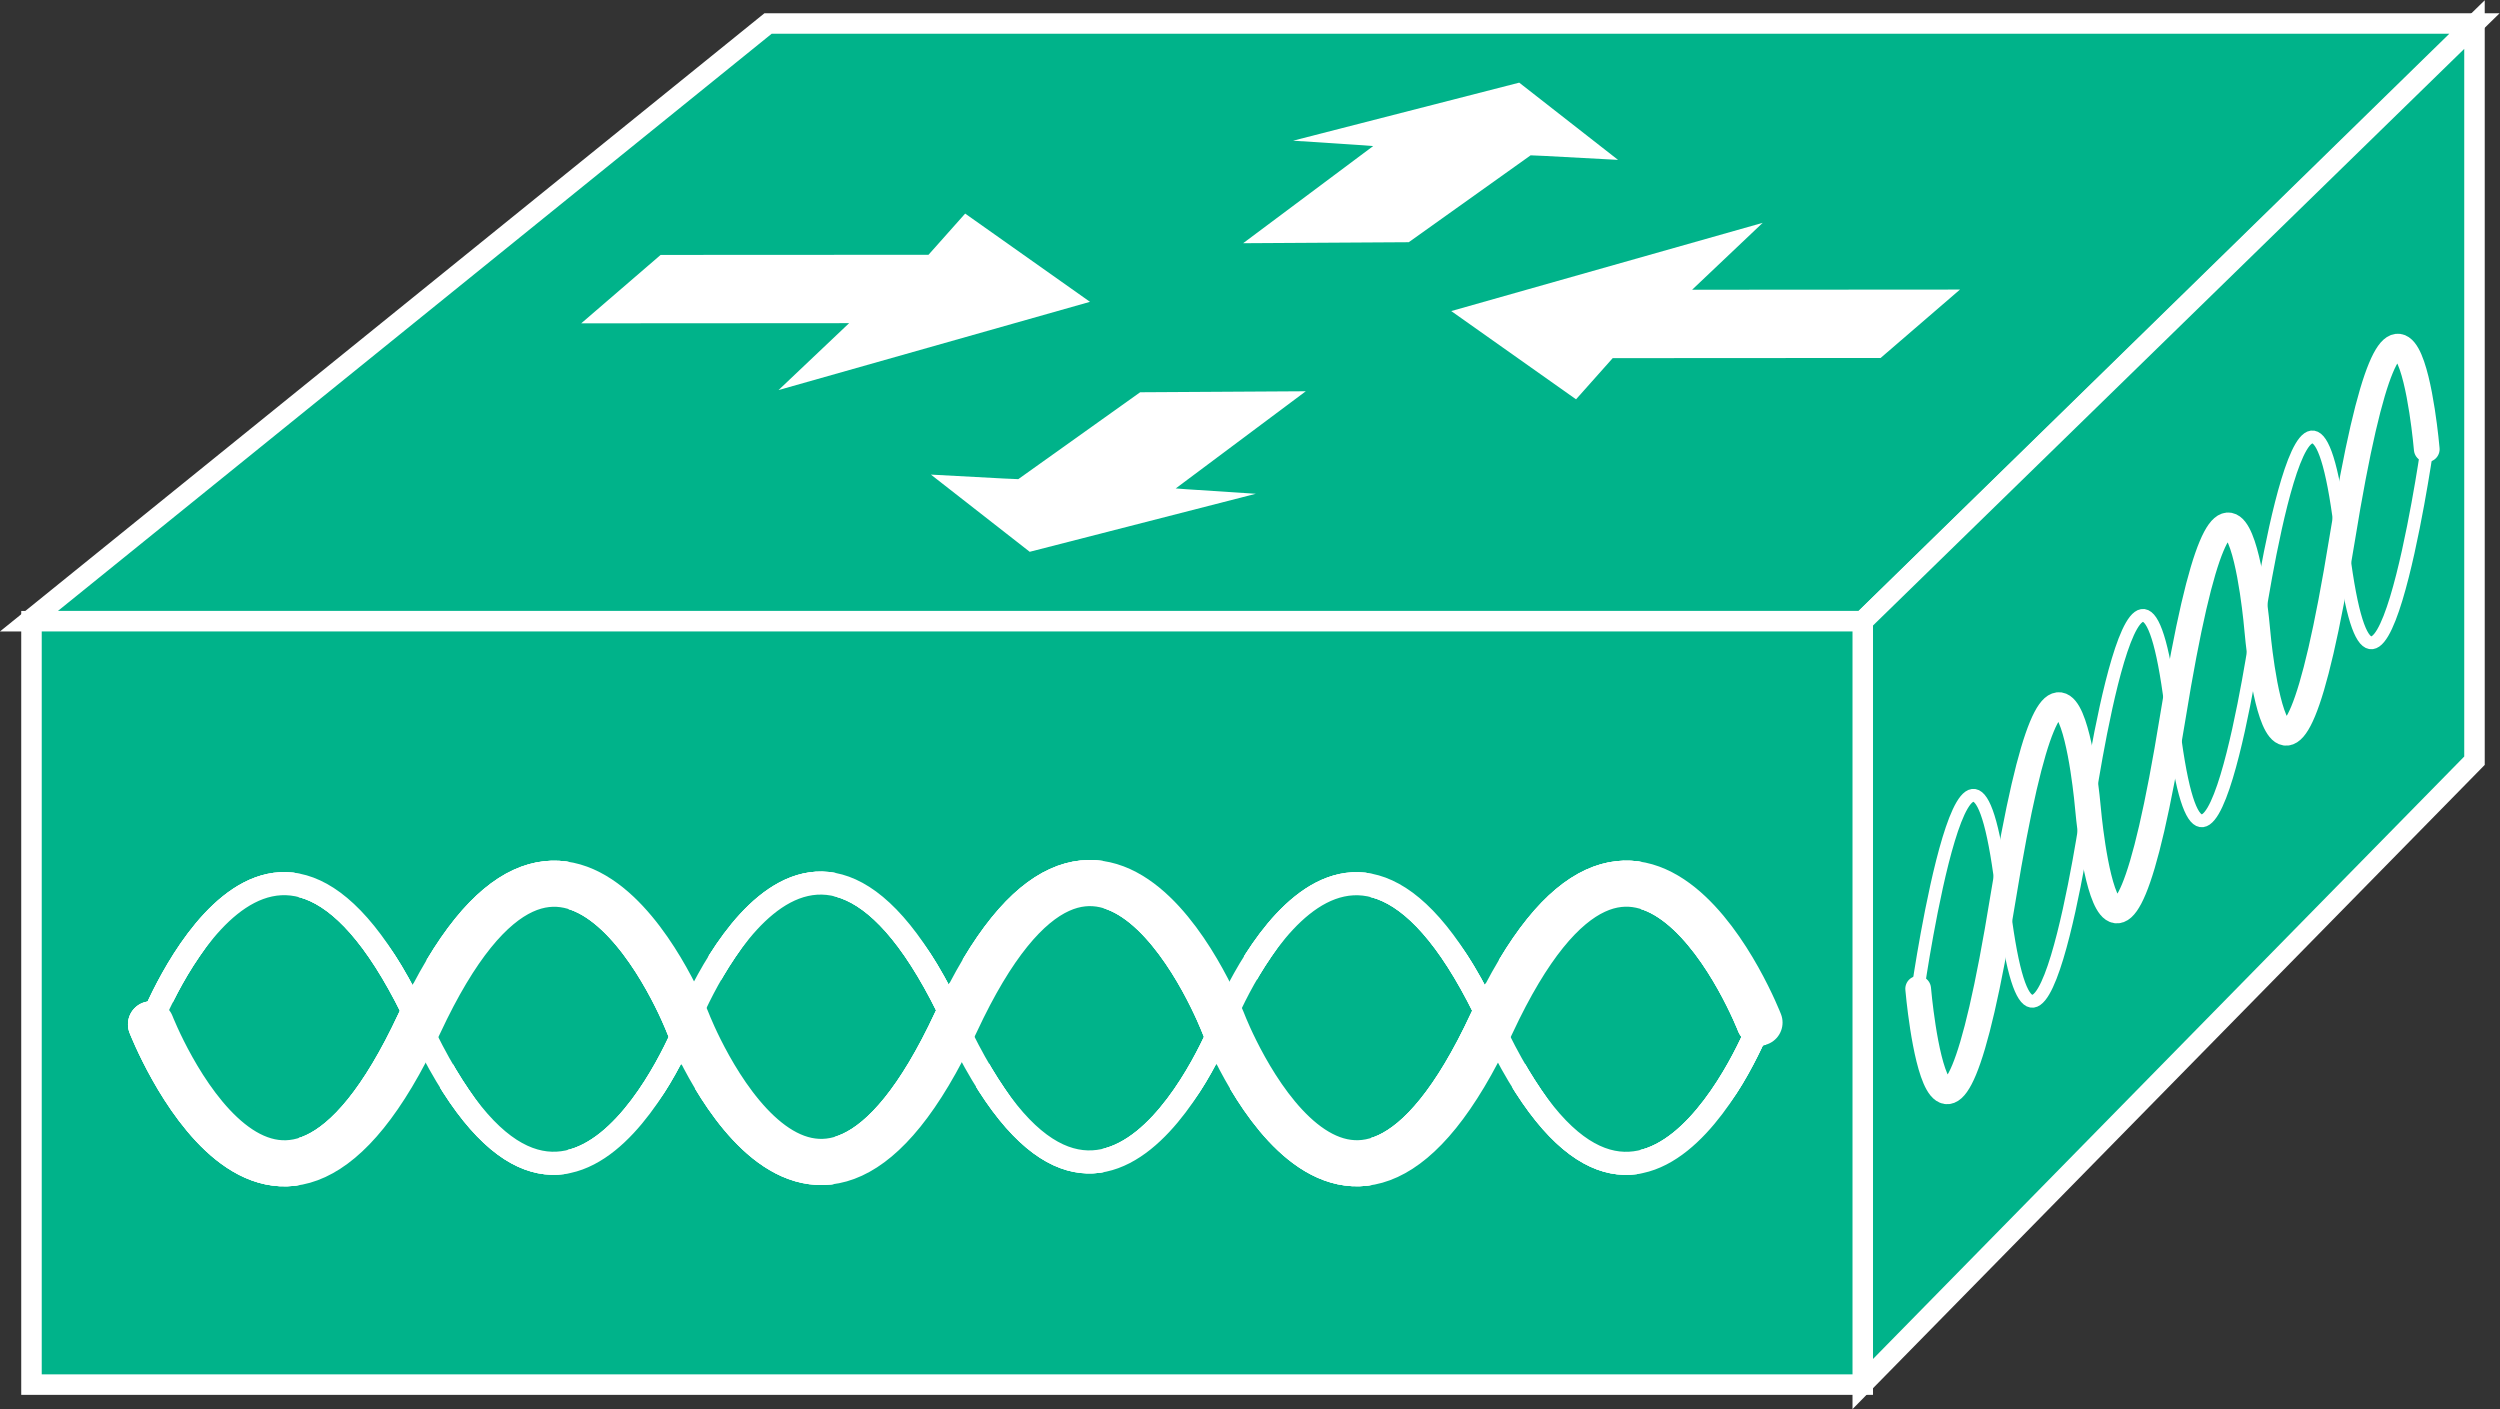 <?xml version="1.0" encoding="UTF-8" standalone="no"?>
<svg
   xmlns:dc="http://purl.org/dc/elements/1.1/"
   xmlns:cc="http://creativecommons.org/ns#"
   xmlns:rdf="http://www.w3.org/1999/02/22-rdf-syntax-ns#"
   xmlns:svg="http://www.w3.org/2000/svg"
   xmlns="http://www.w3.org/2000/svg"
   viewBox="0 0 65.053 36.667"
   height="36.667"
   width="65.053"
   xml:space="preserve"
   id="svg2"
   version="1.1"><rect x="0" y="0" width="65.053" height="36.667" fill="#333333" stroke="none"/><defs
     id="defs6" /><g
     transform="matrix(1.333,0,0,-1.333,0,36.667)"
     id="g10"><g
       transform="scale(0.1)"
       id="g12"><path
         id="path14"
         style="fill:#00B38A;fill-opacity:1;fill-rule:nonzero;stroke:none"
         d="M 5.652,153.809 149.934,270.488 H 483.039 L 363.625,153.809 H 5.652" /><path
         id="path16"
         style="fill:none;stroke:#FFFFFF;stroke-width:4;stroke-linecap:butt;stroke-linejoin:miter;stroke-miterlimit:4;stroke-dasharray:none;stroke-opacity:1"
         d="M 5.652,153.809 149.934,270.488 H 483.039 L 363.625,153.809 Z" /><path
         id="path18"
         style="fill:#00B38A;fill-opacity:1;fill-rule:nonzero;stroke:none"
         d="M 363.625,4.895 483.039,126.574 V 270.273 L 363.625,153.809 V 4.895" /><path
         id="path20"
         style="fill:none;stroke:#FFFFFF;stroke-width:4;stroke-linecap:butt;stroke-linejoin:miter;stroke-miterlimit:4;stroke-dasharray:none;stroke-opacity:1"
         d="M 363.625,4.895 483.039,126.574 V 270.273 L 363.625,153.809 Z" /><path
         id="path22"
         style="fill:#00B38A;fill-opacity:1;fill-rule:nonzero;stroke:none"
         d="M 363.625,4.785 V 153.809 H 6.145 V 4.785 H 363.625" /><path
         id="path24"
         style="fill:none;stroke:#FFFFFF;stroke-width:4;stroke-linecap:butt;stroke-linejoin:miter;stroke-miterlimit:4;stroke-dasharray:none;stroke-opacity:1"
         d="M 363.625,4.785 V 153.809 H 6.145 V 4.785 Z" /><path
         id="path26"
         style="fill:none;stroke:#FFFFFF;stroke-width:4.5;stroke-linecap:round;stroke-linejoin:miter;stroke-miterlimit:1;stroke-dasharray:none;stroke-opacity:1"
         d="m 343.469,75.109 c 0,0 -23.789,-61.164 -52.383,0.184 -28.574,61.289 -52.402,0.109 -52.402,0.109 0,0 -23.77,-61.184 -52.344,0.137 -28.559,61.313 -52.27,-0.391 -52.27,-0.391 0,0 -23.711,-61.203 -52.312,0.145 -28.566,61.289 -52.277,0.168 -52.277,0.168" /><path
         id="path28"
         style="fill:none;stroke:#FFFFFF;stroke-width:9;stroke-linecap:round;stroke-linejoin:miter;stroke-miterlimit:1;stroke-dasharray:none;stroke-opacity:1"
         d="m 29.48,75.109 c 0,0 23.793,-61.164 52.383,0.184 28.575,61.289 52.407,0.109 52.407,0.109 0,0 23.769,-61.184 52.339,0.137 28.567,61.313 52.258,-0.391 52.258,-0.391 0,0 23.723,-61.203 52.317,0.145 28.574,61.289 52.285,0.168 52.285,0.168" /><path
         id="path30"
         style="fill:none;stroke:#00B38A;stroke-width:4.5;stroke-linecap:round;stroke-linejoin:miter;stroke-miterlimit:1;stroke-dasharray:none;stroke-opacity:1"
         d="m 348.977,75.098 c 0,0 -23.789,-61.152 -52.383,0.195 -28.574,61.289 -52.406,0.109 -52.406,0.109 0,0 -23.766,-61.191 -52.34,0.125 -28.567,61.325 -52.266,-0.391 -52.266,-0.391 0,0 -23.715,-61.191 -52.316,0.156 -28.566,61.289 -52.277,0.137 -52.277,0.137" /><path
         id="path32"
         style="fill:none;stroke:#00B38A;stroke-width:9;stroke-linecap:round;stroke-linejoin:miter;stroke-miterlimit:1;stroke-dasharray:none;stroke-opacity:1"
         d="m 34.988,75.098 c 0,0 23.789,-61.152 52.387,0.195 28.57,61.289 52.398,0.109 52.398,0.109 0,0 23.774,-61.191 52.344,0.125 28.567,61.325 52.246,-0.391 52.246,-0.391 0,0 23.735,-61.191 52.325,0.156 28.578,61.289 52.289,0.137 52.289,0.137" /><path
         id="path34"
         style="fill:none;stroke:#FFFFFF;stroke-width:4.5;stroke-linecap:round;stroke-linejoin:miter;stroke-miterlimit:1;stroke-dasharray:none;stroke-opacity:1"
         d="m 343.469,75.109 c 0,0 -23.789,-61.164 -52.383,0.184 -28.574,61.289 -52.402,0.109 -52.402,0.109 0,0 -23.77,-61.184 -52.344,0.137 -28.559,61.313 -52.27,-0.391 -52.27,-0.391 0,0 -23.711,-61.203 -52.312,0.145 -28.566,61.289 -52.277,0.168 -52.277,0.168" /><path
         id="path36"
         style="fill:none;stroke:#FFFFFF;stroke-width:9;stroke-linecap:round;stroke-linejoin:miter;stroke-miterlimit:1;stroke-dasharray:none;stroke-opacity:1"
         d="m 29.48,75.109 c 0,0 23.793,-61.164 52.383,0.184 28.575,61.289 52.407,0.109 52.407,0.109 0,0 23.769,-61.184 52.339,0.137 28.567,61.313 52.258,-0.391 52.258,-0.391 0,0 23.723,-61.203 52.317,0.145 28.574,61.289 52.285,0.168 52.285,0.168" /><path
         id="path38"
         style="fill:none;stroke:#00B38A;stroke-width:4.5;stroke-linecap:round;stroke-linejoin:miter;stroke-miterlimit:1;stroke-dasharray:none;stroke-opacity:1"
         d="m 348.977,75.098 c 0,0 -23.789,-61.152 -52.383,0.195 -28.574,61.289 -52.406,0.109 -52.406,0.109 0,0 -23.766,-61.191 -52.34,0.125 -28.567,61.325 -52.266,-0.391 -52.266,-0.391 0,0 -23.715,-61.191 -52.316,0.156 -28.566,61.289 -52.277,0.137 -52.277,0.137" /><path
         id="path40"
         style="fill:none;stroke:#00B38A;stroke-width:9;stroke-linecap:round;stroke-linejoin:miter;stroke-miterlimit:1;stroke-dasharray:none;stroke-opacity:1"
         d="m 34.988,75.098 c 0,0 23.789,-61.152 52.387,0.195 28.57,61.289 52.398,0.109 52.398,0.109 0,0 23.774,-61.191 52.344,0.125 28.567,61.325 52.246,-0.391 52.246,-0.391 0,0 23.735,-61.191 52.325,0.156 28.578,61.289 52.289,0.137 52.289,0.137" /><path
         id="path42"
         style="fill:none;stroke:#FFFFFF;stroke-width:4.5;stroke-linecap:round;stroke-linejoin:miter;stroke-miterlimit:1;stroke-dasharray:none;stroke-opacity:1"
         d="m 343.469,75.109 c 0,0 -23.789,-61.164 -52.383,0.184 -28.574,61.289 -52.402,0.109 -52.402,0.109 0,0 -23.77,-61.184 -52.344,0.137 -28.559,61.313 -52.27,-0.391 -52.27,-0.391 0,0 -23.711,-61.203 -52.312,0.145 -28.566,61.289 -52.277,0.168 -52.277,0.168" /><path
         id="path44"
         style="fill:none;stroke:#FFFFFF;stroke-width:9;stroke-linecap:round;stroke-linejoin:miter;stroke-miterlimit:1;stroke-dasharray:none;stroke-opacity:1"
         d="m 29.48,75.109 c 0,0 23.793,-61.164 52.383,0.184 28.575,61.289 52.407,0.109 52.407,0.109 0,0 23.769,-61.184 52.339,0.137 28.567,61.313 52.258,-0.391 52.258,-0.391 0,0 23.723,-61.203 52.317,0.145 28.574,61.289 52.285,0.168 52.285,0.168" /><path
         id="path46"
         style="fill:none;stroke:#00B38A;stroke-width:2.51;stroke-linecap:round;stroke-linejoin:miter;stroke-miterlimit:1;stroke-dasharray:none;stroke-opacity:1"
         d="m 475.438,188.852 c 0,0 -10.321,-71.118 -16.551,-17.313 -6.219,53.734 -16.551,-17.402 -16.551,-17.402 0,0 -10.332,-71.133 -16.555,-17.375 -6.218,53.785 -16.543,-17.86 -16.543,-17.86 0,0 -10.3,-71.129 -16.511,-17.328 -6.223,53.739 -16.528,-17.351 -16.528,-17.351" /><path
         id="path48"
         style="fill:none;stroke:#00B38A;stroke-width:5.02;stroke-linecap:round;stroke-linejoin:miter;stroke-miterlimit:1;stroke-dasharray:none;stroke-opacity:1"
         d="m 376.172,83.891 c 0,0 4.726,-55.203 16.57,17.714 11.86,72.84 16.574,17.633 16.574,17.633 0,0 4.715,-55.258 16.563,17.621 11.848,72.864 16.484,17.063 16.484,17.063 0,0 4.719,-55.258 16.563,17.652 11.836,72.836 16.535,17.61 16.535,17.61" /><path
         id="path50"
         style="fill:none;stroke:#FFFFFF;stroke-width:2.51;stroke-linecap:round;stroke-linejoin:miter;stroke-miterlimit:1;stroke-dasharray:none;stroke-opacity:1"
         d="m 473.699,187.008 c 0,0 -10.332,-71.094 -16.558,-17.305 -6.211,53.731 -16.555,-17.414 -16.555,-17.414 0,0 -10.313,-71.113 -16.531,-17.351 -6.223,53.761 -16.555,-17.872 -16.555,-17.872 0,0 -10.305,-71.136 -16.531,-17.339 C 384.758,153.461 374.465,82.418 374.465,82.418" /><path
         id="path52"
         style="fill:none;stroke:#FFFFFF;stroke-width:5.02;stroke-linecap:round;stroke-linejoin:miter;stroke-miterlimit:1;stroke-dasharray:none;stroke-opacity:1"
         d="m 374.441,82.055 c 0,0 4.719,-55.203 16.567,17.707 11.844,72.836 16.57,17.625 16.57,17.625 0,0 4.719,-55.235 16.563,17.633 11.828,72.875 16.496,17.07 16.496,17.07 0,0 4.683,-55.266 16.551,17.64 11.835,72.844 16.535,17.653 16.535,17.653" /><path
         id="path54"
         style="fill:#FFFFFF;fill-opacity:1;fill-rule:nonzero;stroke:none"
         d="m 265.945,246.723 -13.523,0.886 44.141,11.329 19.289,-15.075 -14.258,0.766 -2.805,0.121 -23.789,-16.961 -32.332,-0.195 25.391,18.969 -2.114,0.16" /><path
         id="path56"
         style="fill:#FFFFFF;fill-opacity:1;fill-rule:nonzero;stroke:none"
         d="m 231.621,179.566 13.527,-0.882 -44.14,-11.329 -19.289,15.071 14.258,-0.766 2.8,-0.121 23.789,16.961 32.336,0.195 -25.39,-18.968 2.109,-0.161" /><path
         id="path58"
         style="fill:#FFFFFF;fill-opacity:1;fill-rule:nonzero;stroke:none"
         d="m 165.754,211.988 -52.297,-0.035 15.5,13.356 52.293,0.027 7.156,8.043 24.367,-17.227 -60.8,-17.226 13.781,13.062" /><path
         id="path60"
         style="fill:#FFFFFF;fill-opacity:1;fill-rule:nonzero;stroke:none"
         d="m 330.313,218.512 52.292,0.035 -15.496,-13.356 -52.296,-0.031 -7.157,-8.039 -24.363,17.227 60.801,17.226 -13.781,-13.062" /></g></g></svg>